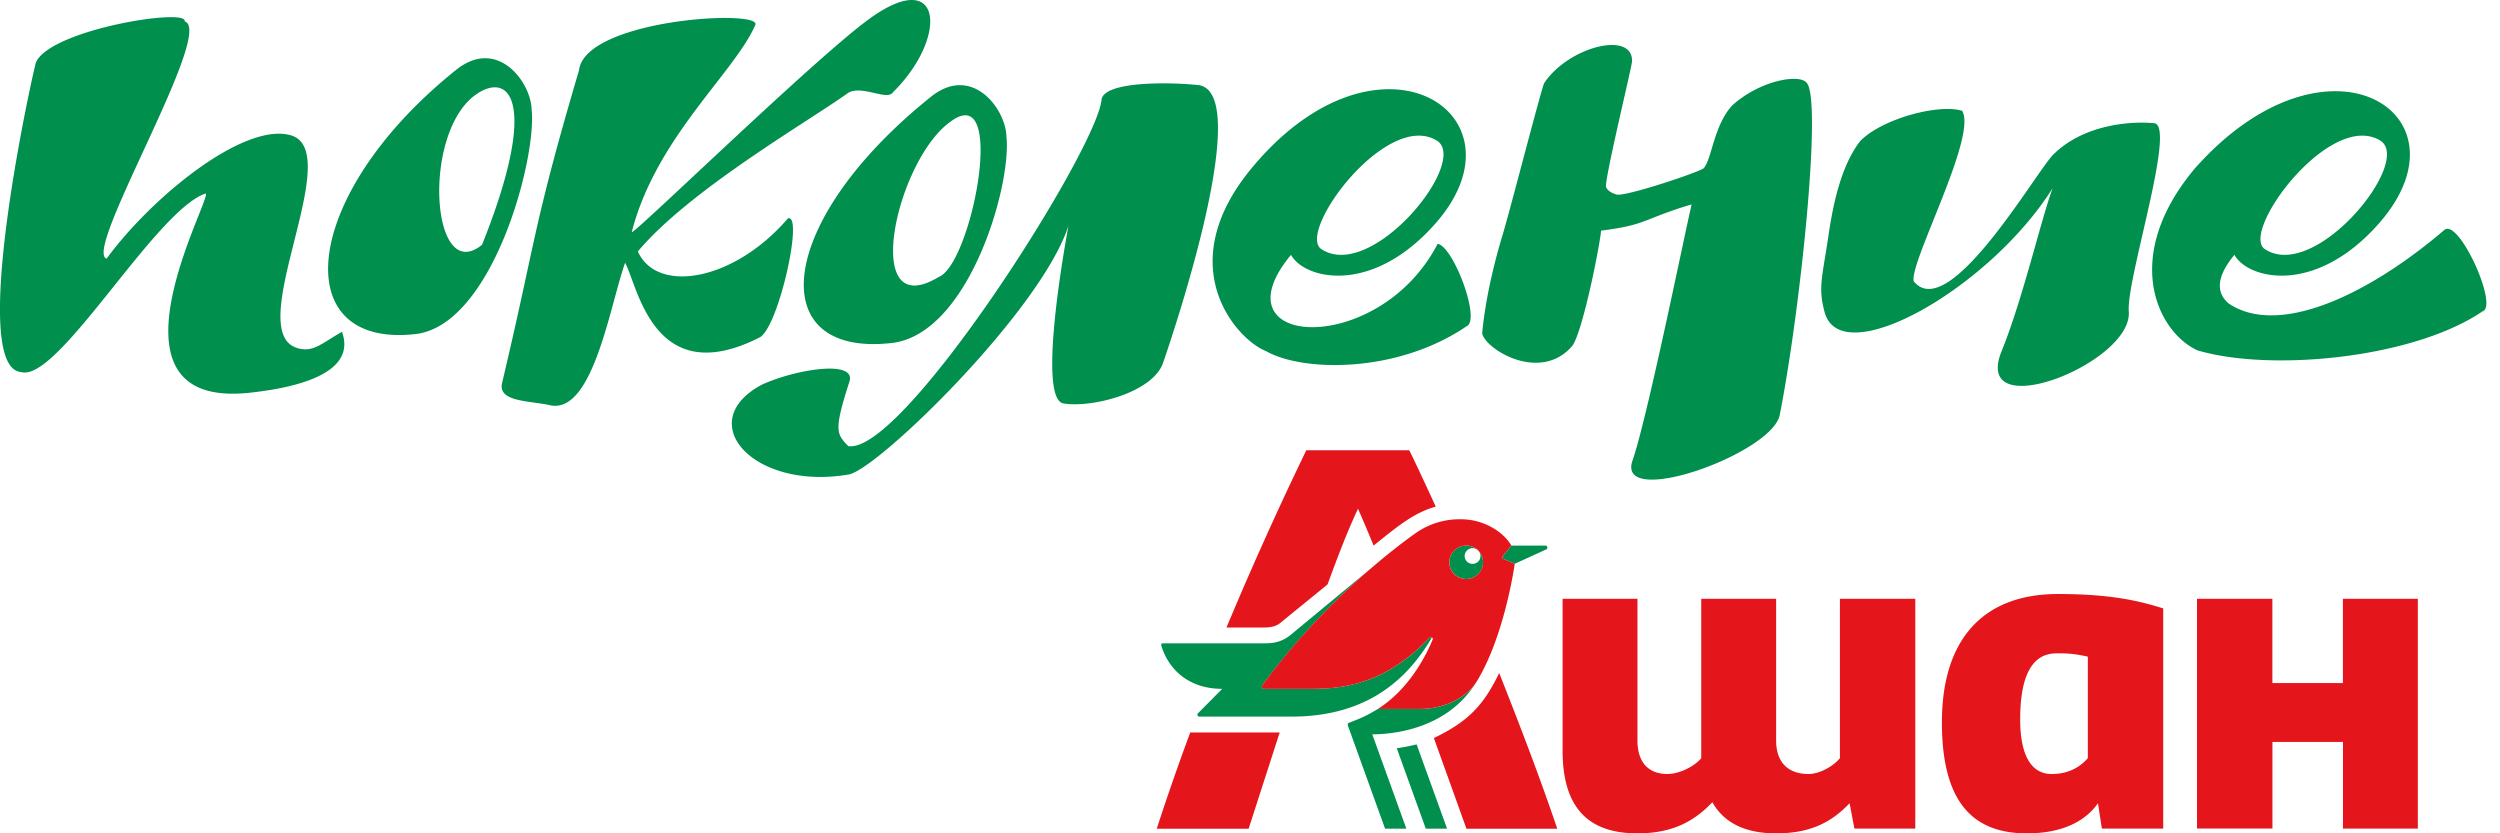 <svg width="84" height="28" fill="none" xmlns="http://www.w3.org/2000/svg"><path fill-rule="evenodd" clip-rule="evenodd" d="M43.377 8.563c-2.616 3.159 2.958 3.445 4.927-.37.53.08 1.465 2.574.972 2.77-2.35 1.597-5.523 1.533-6.739.833-.968-.373-3.214-2.834-.492-6.133 4.264-5.17 9.402-1.853 6.213 1.815-2.14 2.457-4.422 1.915-4.881 1.085Zm4.896-3.842c-1.692-1.025-4.734 3.093-3.87 3.653 1.704 1.105 4.993-2.972 3.87-3.653ZM16.87 12.87c1.166-4.923 1.017-5.191 2.585-10.508C19.66.64 25.612.3 25.378.838c-.696 1.608-3.34 3.785-4.153 6.968.207-.052 6.161-5.848 7.975-7.166 2.507-1.822 2.657.641.8 2.463-.186.3-1.085-.282-1.53.037-1.337.958-5.306 3.245-7.038 5.308.648 1.447 3.245.988 5.041-1.11.532-.188-.285 3.542-.92 3.984-3.603 1.851-4.121-1.729-4.55-2.493-.521 1.48-1.092 5.16-2.56 4.778-.673-.144-1.72-.106-1.572-.736Zm-5.379-1.72c.534 1.482-1.793 1.903-3.103 2.046-5.295.573-1.217-6.613-1.48-6.694-1.688.563-4.958 6.362-6.198 5.999-1.835-.146.458-10.367.501-10.41C1.713.983 6.337.256 6.204.718c1.04.304-3.439 7.732-2.622 7.972 1.549-2.11 4.64-4.598 6.192-4.143 1.876.55-1.662 6.599.219 7.149.537.158.813-.163 1.499-.547Zm4.706-2.925c1.921-4.801.937-5.842-.2-5.052-1.837 1.278-1.514 6.449.2 5.052Zm-.879-5.871c1.385-1.12 2.52.39 2.546 1.332.176 1.638-1.316 7.246-3.907 7.539-4.345.49-3.837-4.705 1.361-8.871ZM31.54 9.307c1.108-.432 2.31-6.625.41-5.228-1.837 1.278-3.064 6.828-.41 5.228Zm-.269-6.048c1.384-1.12 2.52.39 2.546 1.332.176 1.638-1.265 6.64-3.856 6.934-4.344.49-3.887-4.1 1.31-8.266Zm-2.756 12.684c-3.224.55-5.262-1.781-2.903-3.024 1.132-.515 3.167-.84 2.929-.098-.528 1.64-.439 1.757-.04 2.168 1.835.31 8.34-9.933 8.51-11.632.066-.636 2.317-.605 3.3-.492 1.708.366-.63 7.577-1.231 9.325-.347 1.01-2.41 1.523-3.347 1.366-.792-.134-.142-4.286.168-5.972-.934 2.87-6.418 8.194-7.386 8.36ZM60.7 2.778c.541.554-.227 7.775-.9 11.157-.239 1.294-5.408 3.145-4.963 1.585.495-1.38 1.769-7.668 2.002-8.653-1.663.499-1.487.687-3.041.882-.08.718-.655 3.515-.983 3.889-1.07 1.219-2.886.11-3.014-.43.104-1.16.412-2.413.697-3.35.222-.724 1.302-4.919 1.389-5.07.834-1.237 2.992-1.759 2.949-.722-.009.195-.95 4.06-.871 4.225.048.1.149.185.348.245.284.086 2.827-.766 2.933-.886.277-.31.337-1.454.97-2.12.92-.823 2.23-1.058 2.484-.752Zm10.826 7.675c.166 1.739-5.306 3.89-4.27 1.341.706-1.738 1.326-4.424 1.712-5.471-2.11 3.362-7.095 6.19-7.658 4.175-.231-.827-.077-1.203.119-2.534.127-.853.368-2.317 1.075-3.225.72-.74 2.607-1.257 3.421-1.018.532.83-1.782 5.118-1.624 5.73 1.174 1.449 4.09-3.654 4.685-4.252 1.024-1.028 2.645-1.14 3.421-1.056.686.201-.957 5.225-.88 6.31Zm3.55-1.89c-.727.879-.51 1.357-.201 1.628 1.7 1.158 4.744-.32 7.24-2.452.478-.475 1.845 2.548 1.302 2.72-2.351 1.596-7.152 2.037-9.586 1.312-1.349-.625-2.568-3.144-.087-6.108 4.447-5.017 9.403-1.853 6.213 1.815-2.139 2.457-4.421 1.915-4.88 1.085Zm4.897-3.842c-1.693-1.025-4.735 3.093-3.87 3.653 1.704 1.105 4.994-2.972 3.87-3.653Zm-32.08 17.048c-.9 1.348-2.272 2.309-4.503 2.309h-3.086c-.082 0-.082-.081-.05-.113l.813-.82c-1.138 0-1.788-.66-2.031-1.4-.016-.049-.05-.13.048-.13h3.461c.358 0 .618-.113.829-.29l2.75-2.276a23.983 23.983 0 0 0-3.715 3.985c-.034.048.006.11.055.11h1.641c1.073 0 2.469-.192 3.915-1.706.033-.032.06-.035.093-.02-.07.12-.143.237-.22.351Zm-.962 3.371c.245-.032.472-.08.667-.129l1.024 2.833h-.715l-.976-2.704Zm2.735-6.271a.26.26 0 0 0 .057-.288.261.261 0 0 0-.057-.085.558.558 0 0 1 0 .794.571.571 0 0 1-.925-.182.559.559 0 0 1 .123-.613.571.571 0 0 1 .802 0 .267.267 0 0 0-.454.187.263.263 0 0 0 .078.187.268.268 0 0 0 .376 0Zm-1.97 4.952c.91 0 1.612-.438 1.9-.886-.963 1.542-2.743 1.738-3.488 1.738l1.146 3.171h-.715l-1.248-3.46c-.017-.049-.003-.083.032-.097.504-.193.618-.257.975-.466h1.397Zm4.223-5.49c.082 0 .098.097.033.13l-1.056.482-.374-.16c-.049-.017-.065-.065-.016-.113l.276-.338h1.137Z" fill="#008F4C"/><path fill-rule="evenodd" clip-rule="evenodd" d="M43.047 20.907c-.162.145-.357.177-.584.177H41.21c1.284-3.074 2.389-5.344 2.681-5.955h3.46c.147.29.453.944.89 1.893-.707.199-1.231.614-2.088 1.311-.169-.416-.343-.83-.524-1.24-.357.756-.699 1.658-1.023 2.543l-1.56 1.271Zm-4.18 6.938a80.62 80.62 0 0 1 1.126-3.235h3.005l-1.044 3.235h-3.087Zm9.311-3.047c1.168-.561 1.668-1.104 2.196-2.185.634 1.61 1.317 3.364 1.95 5.232h-3.051l-1.095-3.047Zm1.416-1.863c-.288.448-.988.886-1.9.886h-1.398c1.04-.66 1.609-1.771 1.836-2.32.017-.03.012-.066-.02-.082-.033-.017-.06-.012-.093.02-1.447 1.513-2.844 1.706-3.915 1.706h-1.642c-.049 0-.089-.062-.055-.11 1.27-1.74 2.68-3.1 3.715-3.987.9-.769 1.516-1.184 1.516-1.184a2.573 2.573 0 0 1 1.437-.417c.91 0 1.527.548 1.706.885l-.277.338c-.048.048-.032.096.016.112l.375.162s-.337 2.45-1.3 3.992Zm-.732-3.644a.571.571 0 0 0 .925-.182.56.56 0 0 0-.524-.778.571.571 0 0 0-.523.347.559.559 0 0 0 .122.613Zm29.862 8.548v-2.91h-2.37v2.91H73.82v-7.72h2.532v2.832h2.37V20.12h2.517v7.72h-2.516Zm-9.58-7.88c1.77 0 2.712.225 3.54.483v7.398h-2.062l-.13-.852c-.438.627-1.234 1.013-2.388 1.013-1.882 0-2.856-1.126-2.856-3.732 0-2.782 1.38-4.31 3.896-4.31Zm1.007 5.516v-3.41a3.985 3.985 0 0 0-1.056-.112c-.81 0-1.217.74-1.217 2.22 0 1.206.373 1.834 1.056 1.834.616 0 .99-.274 1.217-.532Zm-8.005 1.513c-.552.578-1.234 1.013-2.468 1.013-1.038 0-1.753-.354-2.143-1.046-.568.595-1.282 1.046-2.516 1.046-1.705 0-2.516-.917-2.516-2.782v-5.1h2.516v4.761c0 .724.358 1.126 1.007 1.126.422 0 .925-.273 1.136-.53V20.12h2.516v4.76c0 .724.39 1.126 1.088 1.126.39 0 .844-.273 1.055-.53V20.12h2.533v7.72h-2.046l-.162-.852Z" fill="#E4151B"/></svg>